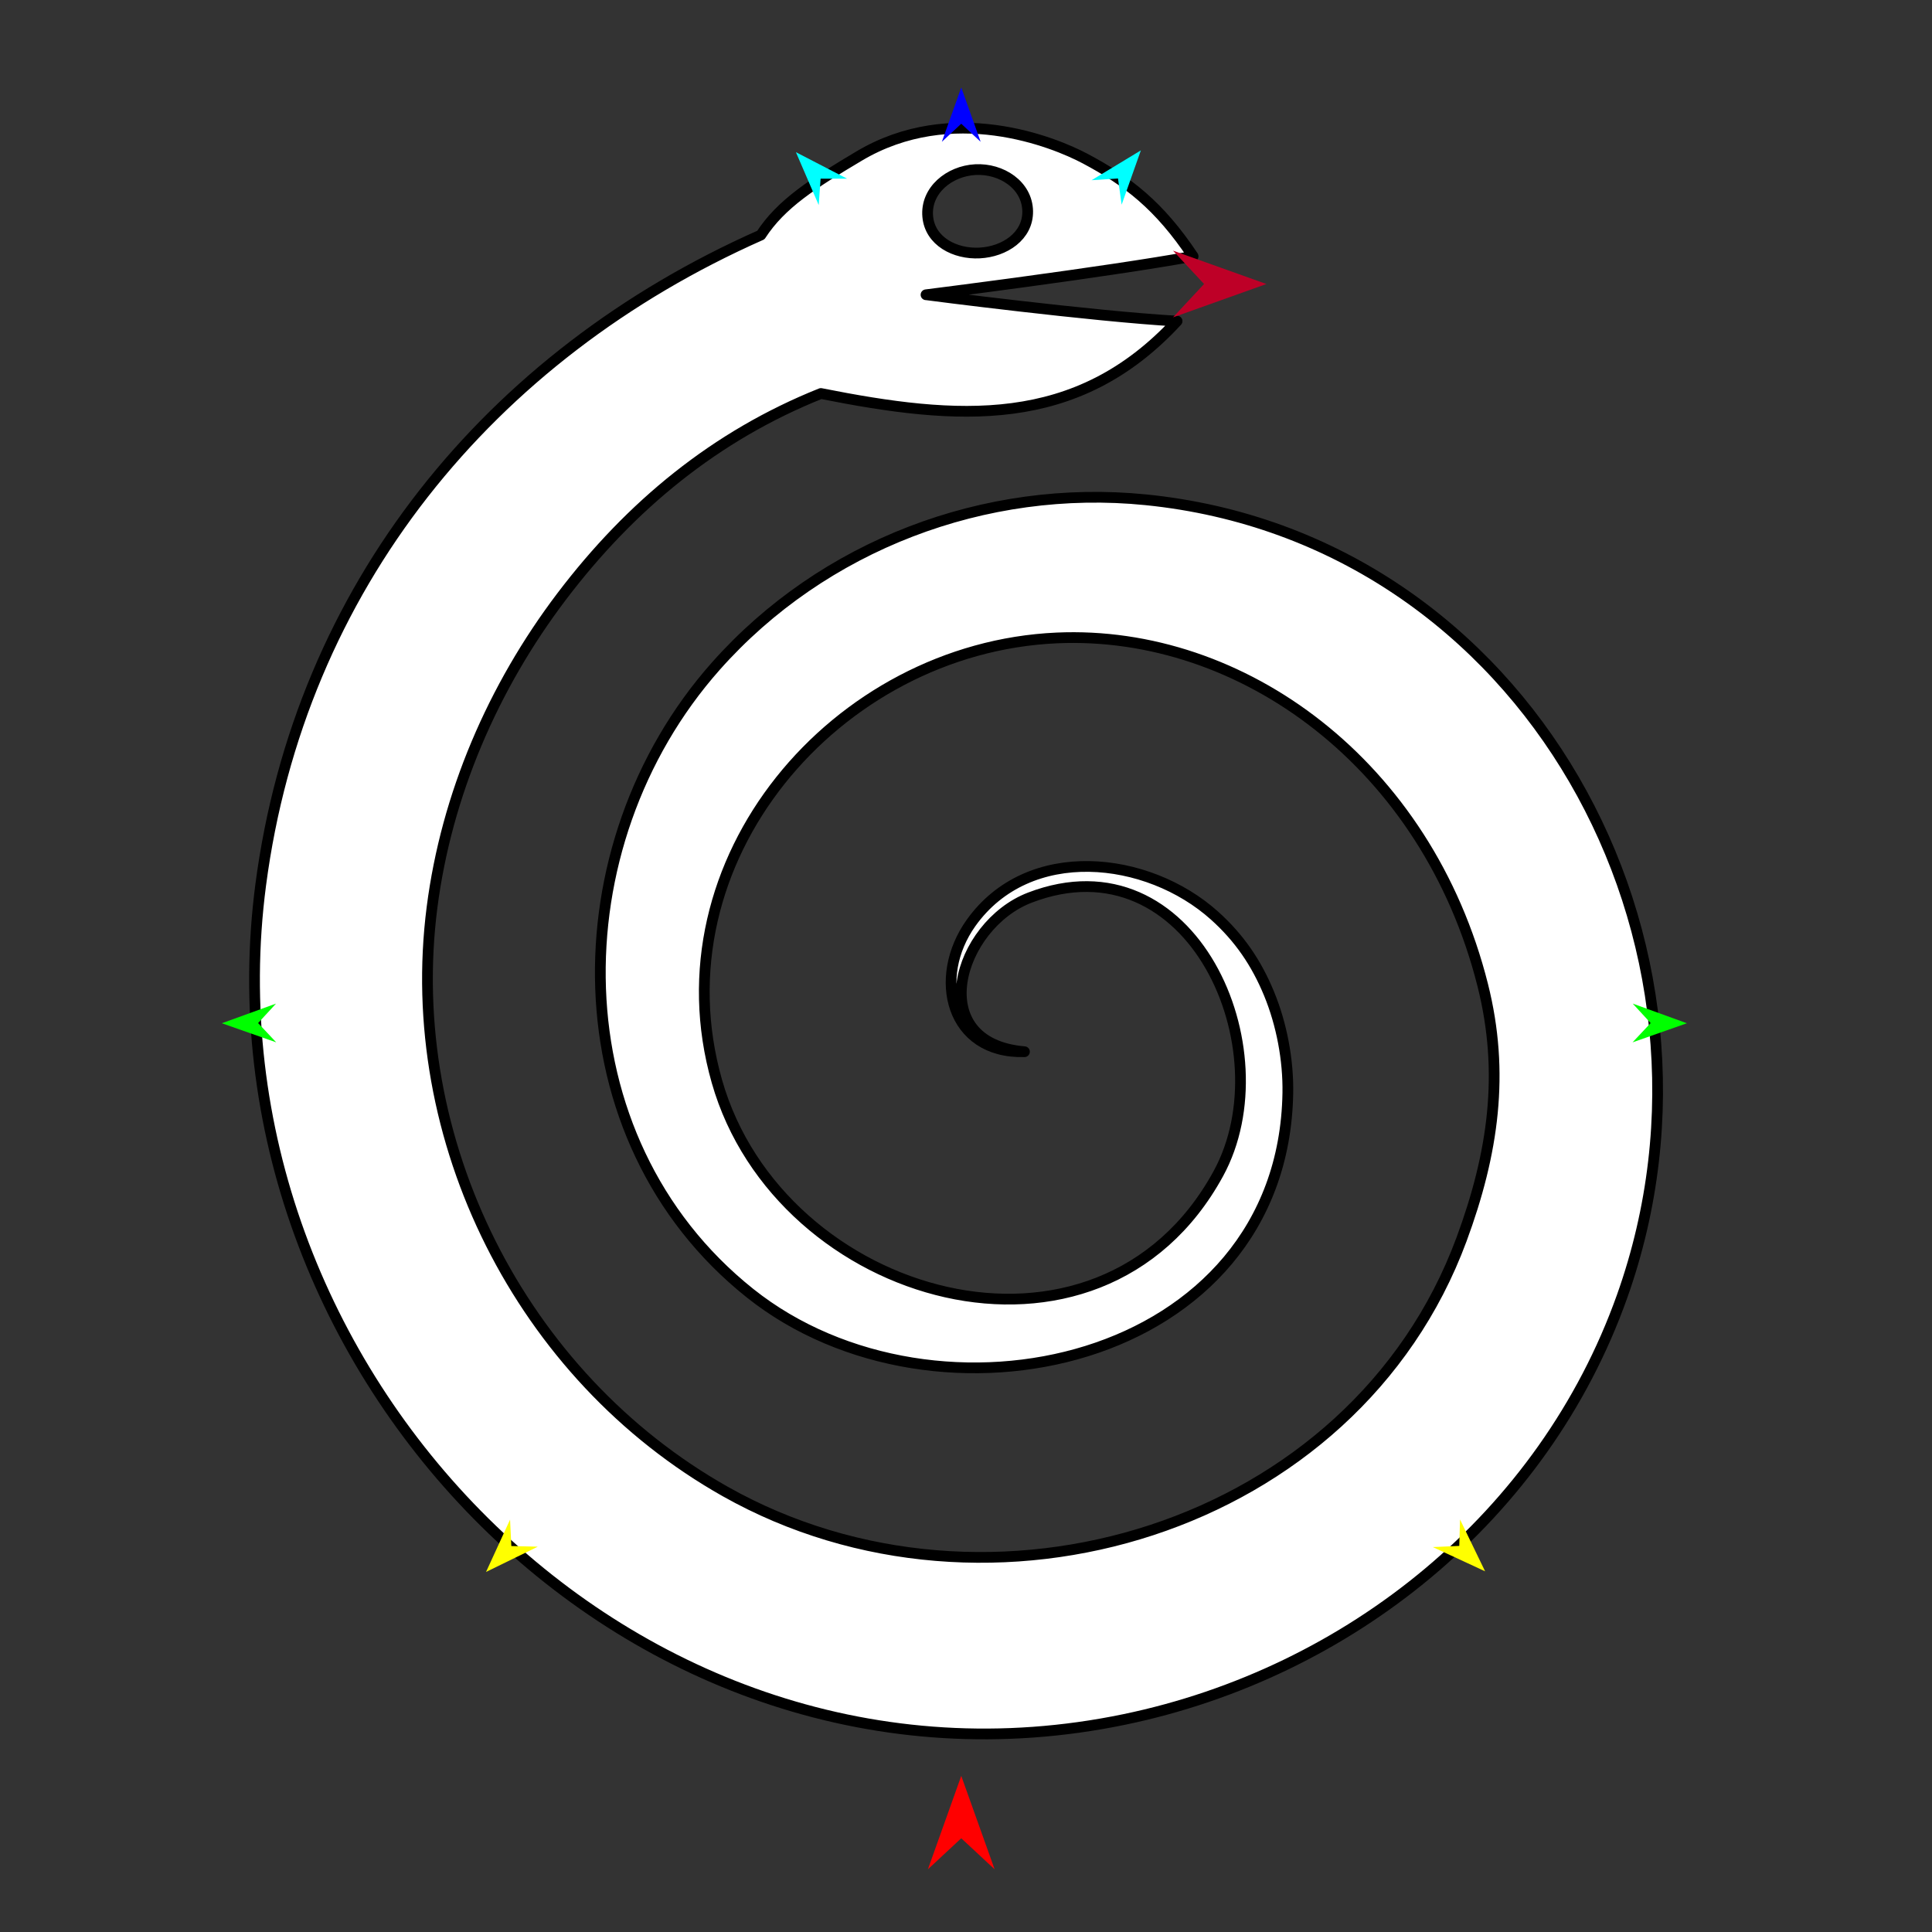 <?xml version="1.0" encoding="utf-8"?>
<!-- Generator: Moho 12.5 build 22414 -->
<!DOCTYPE svg PUBLIC "-//W3C//DTD SVG 1.1//EN" "http://www.w3.org/Graphics/SVG/1.1/DTD/svg11.dtd">
<svg version="1.1" id="Frame_0" xmlns="http://www.w3.org/2000/svg" xmlns:xlink="http://www.w3.org/1999/xlink" width="720px" height="720px">
<rect width="100%" height="100%" fill="#333333" stroke="none"/>
<g id="snake_spiral">
<g id="snake_spiral">
<path fill="#ffffff" fill-rule="evenodd" stroke="#000000" stroke-width="4" stroke-linecap="round" stroke-linejoin="round" d="M 365.085 94.279 C 374.360 93.801 383.141 87.987 382.984 78.701 C 382.820 68.954 373.208 62.695 363.472 63.217 C 353.746 63.738 344.878 70.977 345.738 80.678 C 346.557 89.898 355.842 94.756 365.085 94.279 M 393.836 237.740 C 462.921 234.656 531.883 284.900 552.580 367.149 C 560.785 399.754 556.568 429.715 544.650 461.929 C 504.583 570.222 368.293 611.109 270.298 555.846 C 194.068 512.857 149.897 424.784 160.999 338.207 C 166.394 296.137 183.739 256.026 209.289 222.320 C 235.074 188.304 266.751 162.328 305.923 146.647 C 356.852 156.748 401.090 160.354 438.665 119.672 C 407.160 117.902 345.109 109.850 345.099 109.849 C 345.109 109.848 411.651 101.500 444.632 95.515 C 432.006 76.507 420.025 67.424 404.495 59.156 C 392.525 52.783 354.729 37.589 320.170 58.149 C 302.907 68.419 291.055 76.010 283.549 87.596 C 182.345 132.416 111.681 219.061 97.163 329.738 C 73.453 510.484 236.091 678.748 418.988 640.791 C 502.851 623.387 575.309 565.111 604.487 483.177 C 651.571 350.965 568.837 200.556 427.056 186.260 C 367.202 180.225 306.735 203.168 266.718 248.309 C 207.668 314.920 207.124 424.209 279.502 481.924 C 348.851 537.224 478.223 509.010 479.939 407.329 C 480.147 395.021 477.639 381.709 472.946 370.317 C 468.218 358.845 461.847 349.502 452.605 341.211 C 427.650 318.823 383.309 313.854 361.861 343.977 C 347.331 364.385 354.233 392.728 381.784 391.941 C 344.032 388.763 356.931 344.827 383.787 334.526 C 444.254 311.333 479.215 391.234 454.056 437.353 C 409.470 519.082 290.521 484.877 267.177 403.032 C 243.682 320.661 311.519 241.415 393.836 237.740 Z"/>
</g>
<g id="specs_2">
<path fill="#ff0000" fill-rule="evenodd" stroke="none" d="M 358.232 661.824 C 358.233 661.827 370.664 696.633 370.665 696.636 C 370.664 696.635 358.233 685.069 358.232 685.068 C 358.231 685.069 345.800 696.635 345.799 696.636 C 345.800 696.633 358.231 661.827 358.232 661.824 Z"/>
<path fill="#0000ff" fill-rule="evenodd" stroke="none" d="M 358.232 32.612 C 358.233 32.614 365.453 52.832 365.454 52.834 C 365.453 52.834 358.233 46.115 358.232 46.115 C 358.231 46.115 351.011 52.834 351.010 52.834 C 351.011 52.832 358.231 32.614 358.232 32.612 Z"/>
<path fill="#00ff00" fill-rule="evenodd" stroke="none" d="M 82.681 381.336 C 82.683 381.336 102.865 374.013 102.867 374.012 C 102.866 374.013 96.185 381.268 96.184 381.268 C 96.185 381.269 102.939 388.456 102.940 388.456 C 102.938 388.456 82.683 381.337 82.681 381.336 Z"/>
<path fill="#ffff00" fill-rule="evenodd" stroke="none" d="M 181.128 585.821 C 181.129 585.819 190.090 566.310 190.091 566.308 C 190.091 566.309 190.563 576.161 190.563 576.162 C 190.564 576.162 200.423 576.401 200.424 576.401 C 200.422 576.402 181.130 585.820 181.128 585.821 Z"/>
<path fill="#ffff00" fill-rule="evenodd" stroke="none" d="M 553.457 585.582 C 553.456 585.580 544.106 566.255 544.105 566.253 C 544.105 566.254 543.831 576.113 543.831 576.114 C 543.830 576.114 533.977 576.551 533.976 576.551 C 533.978 576.552 553.455 585.581 553.457 585.582 Z"/>
<path fill="#00ff00" fill-rule="evenodd" stroke="none" d="M 628.657 381.336 C 628.655 381.336 608.474 374.013 608.472 374.012 C 608.472 374.013 615.154 381.268 615.155 381.268 C 615.154 381.269 608.399 388.456 608.399 388.456 C 608.401 388.456 628.655 381.337 628.657 381.336 Z"/>
<path fill="#00ffff" fill-rule="evenodd" stroke="none" d="M 425.172 56.039 C 425.171 56.041 418.004 76.279 418.004 76.281 C 418.003 76.280 416.646 66.510 416.646 66.509 C 416.645 66.510 406.804 67.159 406.803 67.159 C 406.805 67.158 425.170 56.040 425.172 56.039 Z"/>
<path fill="#00ffff" fill-rule="evenodd" stroke="none" d="M 296.610 56.710 C 296.611 56.712 305.112 76.426 305.113 76.428 C 305.113 76.427 305.815 66.589 305.816 66.588 C 305.817 66.588 315.679 66.581 315.680 66.581 C 315.678 66.580 296.612 56.711 296.610 56.710 Z"/>
<path fill="#be0027" fill-rule="evenodd" stroke="none" d="M 471.961 105.841 C 471.957 105.840 437.151 93.410 437.148 93.408 C 437.149 93.410 448.715 105.840 448.716 105.841 C 448.715 105.842 437.149 118.273 437.148 118.274 C 437.151 118.273 471.957 105.842 471.961 105.841 Z"/>
</g>
</g>
</svg>

